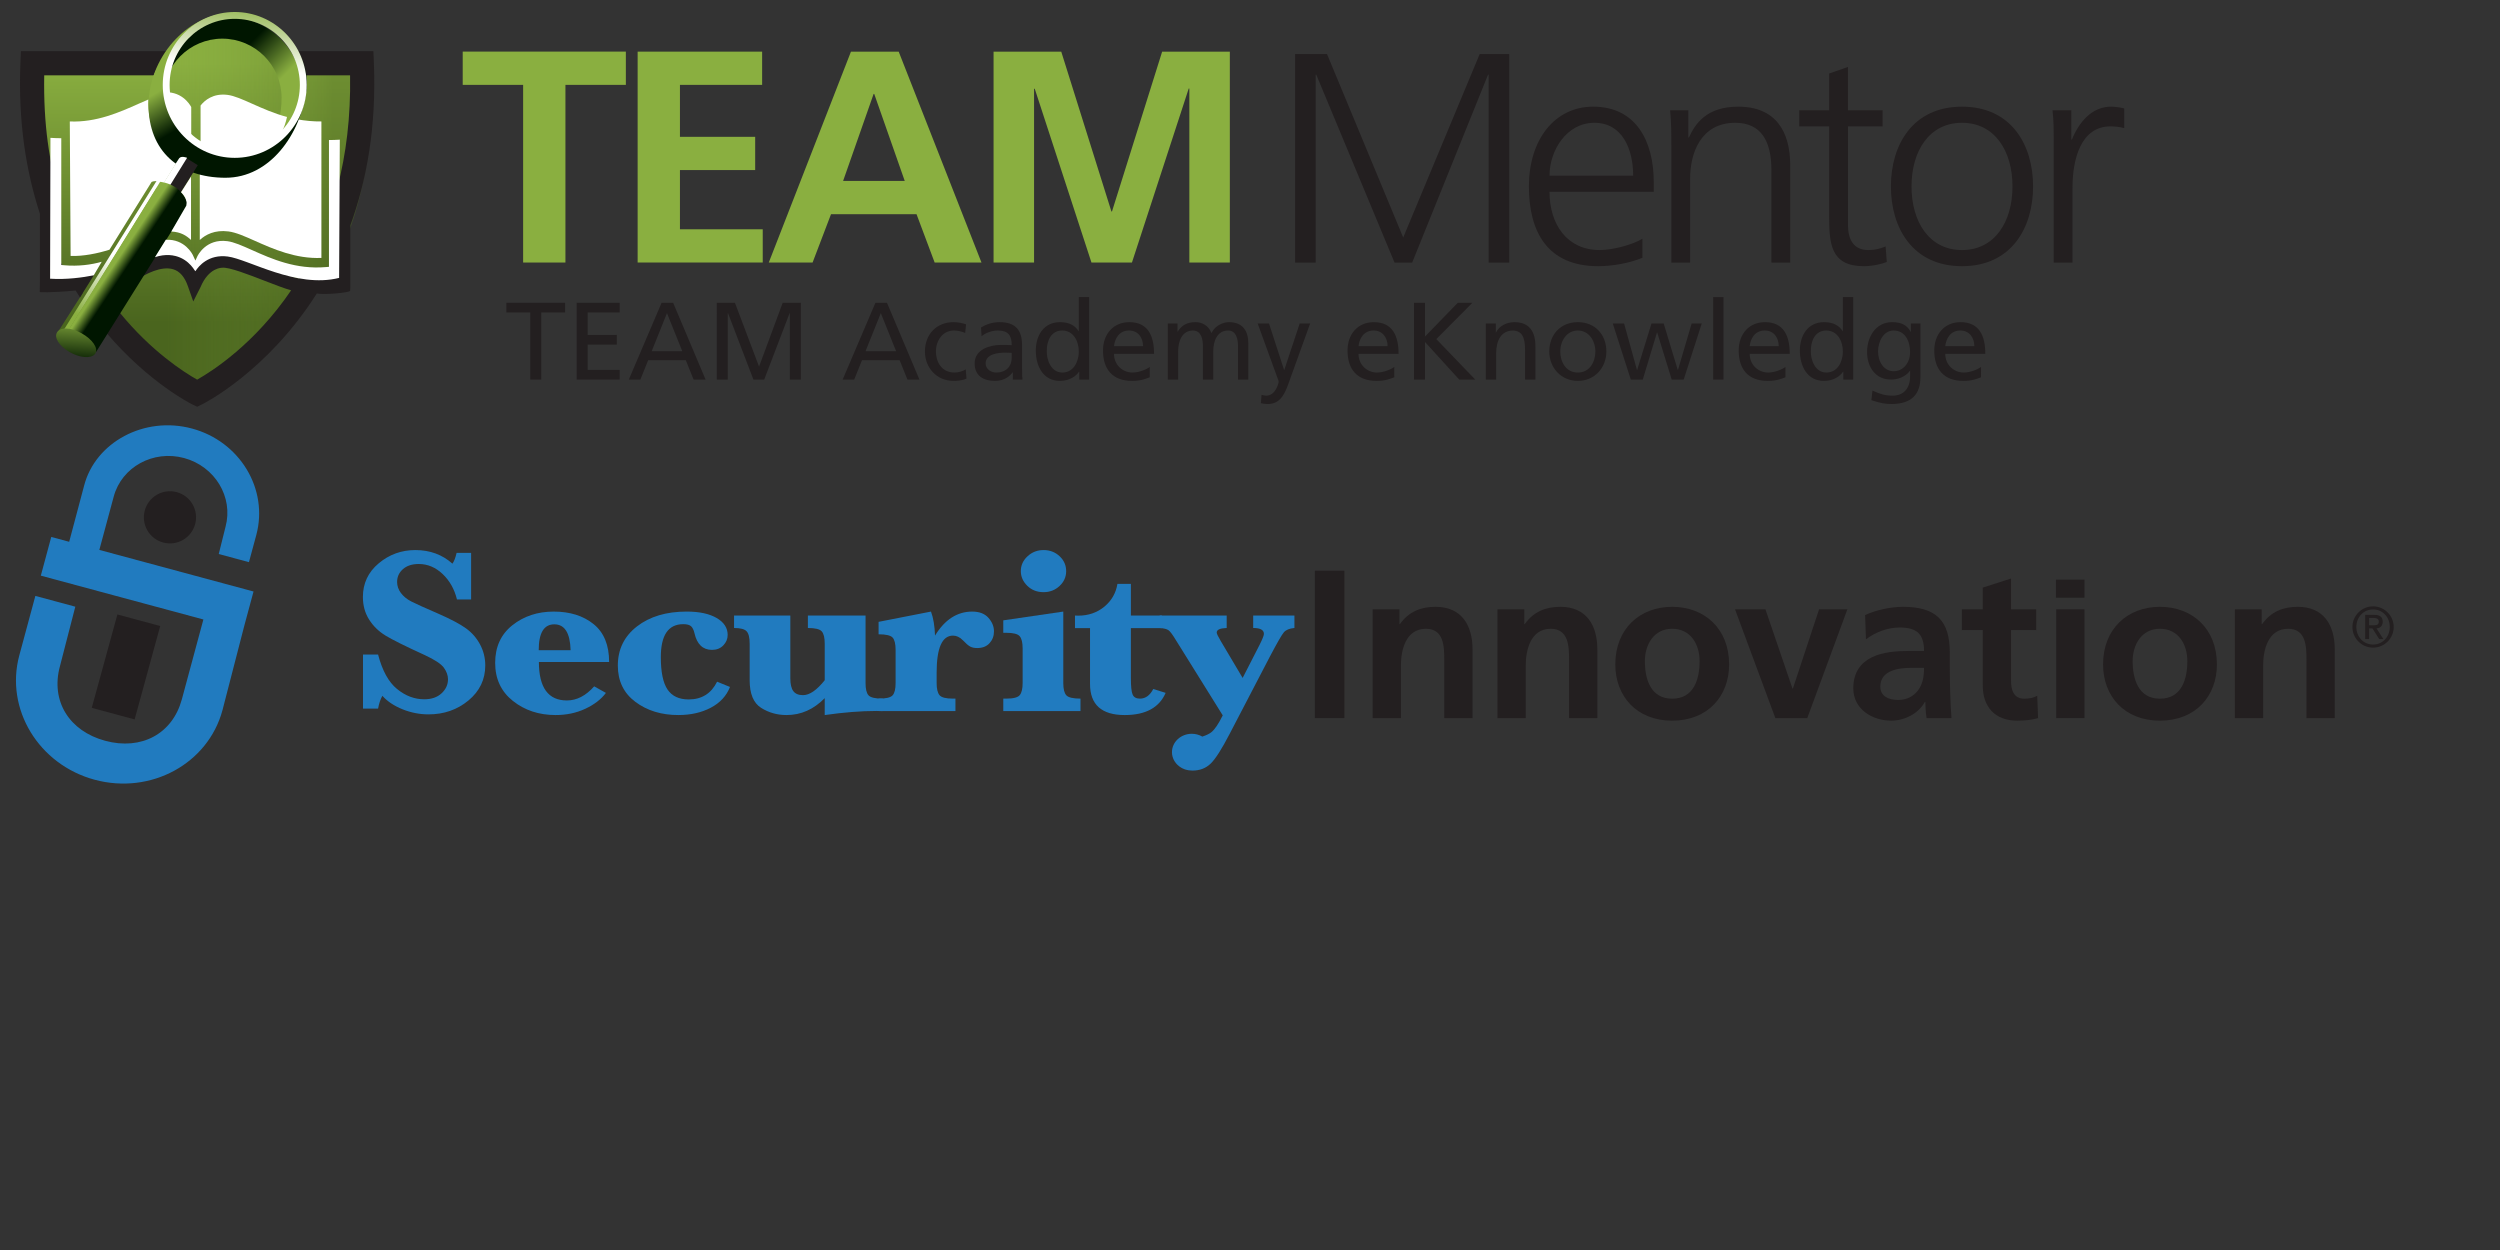 <?xml version="1.0" encoding="utf-8"?>
<!-- Generator: Adobe Illustrator 16.0.0, SVG Export Plug-In . SVG Version: 6.00 Build 0)  -->
<!DOCTYPE svg PUBLIC "-//W3C//DTD SVG 1.1//EN" "http://www.w3.org/Graphics/SVG/1.1/DTD/svg11.dtd">
<svg version="1.1" xmlns="http://www.w3.org/2000/svg" xmlns:xlink="http://www.w3.org/1999/xlink" x="0px" y="0px" width="500px"
	 height="250px" viewBox="0 0 500 250" enable-background="new 0 0 500 250" xml:space="preserve">
<rect x="0" y="0" width="500" height="250" fill="#333333" stroke="none"/>
<g id="Security_Innovation_Logo">
	<g>
		<path fill="#231F20" d="M262.969,114.139h5.914v29.485h-5.914V114.139z"/>
		<path fill="#231F20" d="M274.529,121.869h5.365v2.958h0.084c1.775-2.494,4.184-3.464,7.139-3.464c5.152,0,7.393,3.632,7.393,8.533
			v13.729h-5.66v-11.617c0-2.662-0.043-6.252-3.676-6.252c-4.096,0-4.984,4.438-4.984,7.225v10.645h-5.66V121.869z"/>
		<path fill="#231F20" d="M299.494,121.869h5.365v2.958h0.082c1.775-2.494,4.182-3.464,7.139-3.464c5.154,0,7.393,3.632,7.393,8.533
			v13.729h-5.66v-11.617c0-2.662-0.045-6.252-3.674-6.252c-4.098,0-4.984,4.438-4.984,7.225v10.645h-5.66V121.869z"/>
		<path fill="#231F20" d="M334.424,121.363c6.461,0,11.4,4.349,11.4,11.531c0,6.252-4.18,11.238-11.4,11.238
			c-7.182,0-11.363-4.986-11.363-11.238C323.061,125.712,328.004,121.363,334.424,121.363z M334.424,139.737
			c4.35,0,5.494-3.887,5.494-7.518c0-3.34-1.779-6.465-5.494-6.465c-3.676,0-5.449,3.211-5.449,6.465
			C328.975,135.808,330.115,139.737,334.424,139.737z"/>
		<path fill="#231F20" d="M347.006,121.869h6.082l5.406,15.839h0.084l5.234-15.839h5.662l-8.023,21.755h-6.381L347.006,121.869z"/>
		<path fill="#231F20" d="M373.021,123.009c2.197-1.012,5.152-1.646,7.562-1.646c6.631,0,9.375,2.746,9.375,9.166v2.791
			c0,2.193,0.043,3.84,0.086,5.447c0.045,1.646,0.127,3.168,0.256,4.857h-4.986c-0.211-1.141-0.211-2.578-0.25-3.252h-0.086
			c-1.312,2.406-4.141,3.76-6.717,3.76c-3.846,0-7.604-2.322-7.604-6.465c0-3.254,1.562-5.154,3.719-6.211
			c2.15-1.055,4.941-1.264,7.305-1.264h3.127c0-3.508-1.564-4.689-4.9-4.689c-2.406,0-4.814,0.93-6.717,2.365L373.021,123.009z
			 M379.654,139.991c1.732,0,3.086-0.762,3.973-1.947c0.926-1.223,1.182-2.783,1.182-4.475h-2.449c-2.537,0-6.295,0.424-6.295,3.76
			C376.064,139.188,377.629,139.991,379.654,139.991z"/>
		<path fill="#231F20" d="M396.551,126.011h-4.182v-4.142h4.182v-4.35l5.658-1.816v6.166h5.029v4.142h-5.029v10.137
			c0,1.859,0.51,3.59,2.664,3.59c1.01,0,1.984-0.213,2.574-0.592l0.17,4.479c-1.182,0.336-2.492,0.508-4.182,0.508
			c-4.436,0-6.885-2.748-6.885-7.055V126.011z"/>
		<path fill="#231F20" d="M411.24,121.869h5.658v21.755h-5.658V121.869z"/>
		<path fill="#231F20" d="M431.979,121.363c6.463,0,11.404,4.349,11.404,11.531c0,6.252-4.182,11.238-11.404,11.238
			c-7.182,0-11.365-4.986-11.365-11.238C420.613,125.712,425.559,121.363,431.979,121.363z M431.979,139.737
			c4.35,0,5.488-3.887,5.488-7.518c0-3.34-1.773-6.465-5.488-6.465c-3.674,0-5.449,3.211-5.449,6.465
			C426.529,135.808,427.672,139.737,431.979,139.737z"/>
		<path fill="#231F20" d="M446.973,121.869h5.363v2.958h0.088c1.773-2.494,4.18-3.464,7.139-3.464c5.152,0,7.391,3.632,7.391,8.533
			v13.729h-5.66v-11.617c0-2.662-0.043-6.252-3.676-6.252c-4.096,0-4.982,4.438-4.982,7.225v10.645h-5.662V121.869z"/>
		<g>
			<path fill="#217BBF" d="M72.602,141.716v-10.814h3.012c0.839,3.219,2.102,5.514,3.785,6.891c1.683,1.379,3.501,2.064,5.453,2.064
				c1.448,0,2.6-0.396,3.459-1.191c0.857-0.795,1.288-1.732,1.288-2.807c0-0.764-0.27-1.527-0.807-2.291
				c-0.54-0.766-1.819-1.613-3.839-2.551c-3.881-1.771-6.505-3.078-7.863-3.91c-1.362-0.832-2.453-1.902-3.279-3.209
				c-0.822-1.307-1.233-2.808-1.233-4.506c0-2.72,1.054-4.965,3.166-6.73c2.11-1.766,4.553-2.649,7.326-2.649
				c2.91,0,5.384,0.906,7.417,2.719c0.336-0.469,0.614-1.187,0.831-2.155h2.903v9.317h-2.829c-0.505-2.062-1.462-3.761-2.874-5.096
				c-1.411-1.333-2.998-1.999-4.763-1.999c-1.326,0-2.381,0.34-3.162,1.024c-0.78,0.685-1.173,1.539-1.173,2.567
				c0,0.79,0.252,1.525,0.755,2.202c0.503,0.676,1.18,1.234,2.034,1.679c0.855,0.441,2.668,1.263,5.44,2.461
				c2.487,1.09,4.328,2.062,5.521,2.92c1.193,0.854,2.137,1.93,2.836,3.23c0.697,1.301,1.046,2.705,1.046,4.213
				c0,2.801-1.118,5.133-3.354,6.992c-2.237,1.857-4.902,2.787-7.997,2.787c-1.766,0-3.494-0.336-5.183-1.012
				c-1.689-0.68-3.042-1.578-4.048-2.701c-0.389,0.695-0.674,1.549-0.857,2.555H72.602z"/>
			<path fill="#217BBF" d="M107.778,132.394c0,2.559,0.466,4.479,1.398,5.768c0.931,1.283,2.329,1.93,4.193,1.93
				c1.984,0,3.804-0.941,5.467-2.822l2.346,1.312c-0.958,1.279-2.332,2.338-4.122,3.174c-1.788,0.834-3.766,1.254-5.932,1.254
				c-3.326,0-6.173-0.938-8.542-2.818c-2.367-1.877-3.552-4.418-3.552-7.611c0-3.195,1.146-5.707,3.437-7.529
				c2.293-1.822,5.05-2.734,8.274-2.734c3.239,0,5.896,0.832,7.969,2.5c2.075,1.67,3.111,4.197,3.111,7.578H107.778z
				 M107.743,130.04h6.379c-0.102-3.447-1.185-5.174-3.252-5.174c-1.042,0-1.826,0.43-2.345,1.289
				C108.004,127.013,107.743,128.308,107.743,130.04z"/>
			<path fill="#217BBF" d="M143.419,136.341l2.579,1.051c-0.703,1.793-1.987,3.18-3.844,4.154c-1.856,0.977-4.021,1.463-6.489,1.463
				c-3.379,0-6.238-0.879-8.584-2.631c-2.343-1.754-3.515-4.174-3.515-7.264c0-3.24,1.278-5.852,3.833-7.834
				c2.556-1.975,5.867-2.965,9.938-2.965c2.521,0,4.519,0.428,5.988,1.281c1.472,0.857,2.208,1.986,2.208,3.389
				c0,0.795-0.29,1.488-0.871,2.09c-0.579,0.6-1.332,0.9-2.256,0.9c-1.832,0-3.003-1.109-3.506-3.318
				c-0.15-0.654-0.379-1.121-0.682-1.402c-0.302-0.279-0.824-0.422-1.563-0.422c-1.496,0-2.619,0.551-3.367,1.648
				c-0.747,1.1-1.122,2.748-1.122,4.945c0,3.006,0.449,5.17,1.348,6.488c0.897,1.318,2.303,1.975,4.217,1.975
				C140.349,139.89,142.243,138.708,143.419,136.341z"/>
			<path fill="#217BBF" d="M164.943,139.626c-1.096,1.119-2.275,1.963-3.545,2.531c-1.27,0.566-2.637,0.852-4.1,0.852
				c-1.866,0-3.563-0.482-5.085-1.447s-2.281-2.809-2.281-5.531v-7.33c0-1.197-0.206-2.014-0.616-2.449
				c-0.41-0.438-1.246-0.654-2.504-0.654v-2.486h11.252v12.504c0,1.217,0.203,2.09,0.609,2.619c0.4,0.529,1.043,0.795,1.92,0.795
				c0.656,0,1.349-0.248,2.072-0.744c0.726-0.504,1.484-1.246,2.277-2.24v-7.34c0-1.168-0.195-1.979-0.592-2.43
				c-0.395-0.453-1.318-0.678-2.774-0.678v-2.486h11.534v13.514c0,1.182,0.197,1.996,0.592,2.436
				c0.396,0.441,1.344,0.666,2.846,0.666v2.486c-0.455-0.016-0.866-0.023-1.235-0.023c-3.096,0-6.551,0.273-10.37,0.82V139.626z"/>
			<path fill="#217BBF" d="M187.005,127.122c0.975-1.602,2.081-2.805,3.326-3.605c1.243-0.801,2.61-1.201,4.106-1.201
				c1.428,0,2.508,0.414,3.248,1.246s1.11,1.734,1.11,2.715c0,0.918-0.294,1.703-0.883,2.354c-0.59,0.652-1.411,0.979-2.471,0.979
				c-0.57,0-1.041-0.1-1.412-0.303c-0.369-0.199-0.856-0.617-1.46-1.256c-0.606-0.617-1.262-0.928-1.967-0.928
				c-1.092,0-1.912,0.619-2.456,1.854c-0.548,1.238-0.818,3.094-0.818,5.568v2.076c0,1.15,0.192,1.957,0.578,2.416
				c0.389,0.461,1.279,0.689,2.678,0.689h0.505v2.486h-15.335v-2.486c1.467,0,2.396-0.225,2.784-0.68
				c0.389-0.447,0.582-1.258,0.582-2.422v-6.666c0-1.182-0.198-1.994-0.592-2.438c-0.396-0.439-1.332-0.662-2.812-0.662v-2.488
				l10.481-2.055C186.668,123.575,186.938,125.179,187.005,127.122z"/>
			<path fill="#217BBF" d="M212.658,122.315v14.305c0,1.182,0.203,1.996,0.608,2.439c0.402,0.441,1.349,0.666,2.831,0.666v2.486
				h-15.441v-2.486h0.577c1.437,0,2.341-0.234,2.72-0.701c0.381-0.467,0.573-1.27,0.573-2.406v-6.953
				c0-1.152-0.196-1.957-0.584-2.418c-0.387-0.461-1.29-0.689-2.709-0.689h-0.577v-2.488L212.658,122.315z M204.165,114.22
				c0-1.146,0.446-2.136,1.34-2.962c0.894-0.832,1.962-1.247,3.207-1.247c1.262,0,2.329,0.411,3.207,1.232
				c0.876,0.822,1.314,1.816,1.314,2.977c0,1.165-0.443,2.159-1.328,2.981c-0.883,0.823-1.949,1.231-3.193,1.231
				c-1.296,0-2.38-0.421-3.245-1.268C204.601,116.321,204.165,115.338,204.165,114.22z"/>
			<path fill="#217BBF" d="M226.176,125.63v9.98c0,1.666,0.115,2.771,0.352,3.309c0.234,0.537,0.722,0.807,1.459,0.807
				c1.107,0,1.997-0.641,2.665-1.924l2.475,0.77c-1.278,2.959-4.007,4.438-8.189,4.438c-2.304,0-4.034-0.52-5.193-1.553
				c-1.158-1.035-1.739-2.592-1.739-4.66V125.63h-3.01v-2.52l0.633,0.021c2.038,0,3.782-0.598,5.232-1.791
				c1.449-1.197,2.324-2.718,2.628-4.566h2.688v6.335h6.198v2.52H226.176z"/>
			<path fill="#217BBF" d="M250.639,123.11v2.486c1.428,0,2.143,0.398,2.143,1.189c0,0.311-0.299,1.055-0.891,2.234l-3.363,6.568
				l-4.376-7.379c-0.541-0.904-0.809-1.467-0.809-1.705c0-0.559,0.662-0.861,1.992-0.908v-2.486h-13.401v2.486
				c0.834,0.059,1.424,0.213,1.764,0.447c0.342,0.238,0.853,0.928,1.535,2.072l0.42,0.672l8.894,14.287
				c-0.824,1.67-1.572,2.789-2.251,3.35c-0.379,0.316-0.998,0.615-1.83,0.896c-0.61-0.352-1.331-0.564-2.105-0.564
				c-2.194,0-3.971,1.646-3.971,3.676c0,1.328,0.764,2.486,1.905,3.133c0.041,0.025,0.084,0.049,0.127,0.072
				c0.144,0.074,0.289,0.139,0.443,0.197c0.084,0.031,0.17,0.061,0.259,0.088c0.158,0.045,0.316,0.086,0.483,0.113
				c0.072,0.018,0.15,0.025,0.228,0.035c0.145,0.018,0.288,0.027,0.436,0.031c0.071,0.002,0.137,0.016,0.213,0.016
				c1.459,0,2.669-0.459,3.626-1.375c0.959-0.918,2.225-2.898,3.804-5.943l8.074-15.506c1.447-2.75,2.375-4.359,2.789-4.84
				c0.412-0.479,1.113-0.764,2.105-0.857v-2.486H250.639z"/>
		</g>
		<path fill="#217BBF" d="M22.743,99.321c1.598-5.925,7.9-9.38,14.075-7.715c6.177,1.668,9.889,7.82,8.29,13.746l-1.359,5.452
			l6.04,1.627l1.468-5.422c2.476-9.182-3.277-18.719-12.846-21.299c-9.572-2.581-19.339,2.771-21.581,11.395l-2.993,11.253
			l-3.585-0.968l-2.087,7.74l32.513,8.765l-4.303,15.953c-1.863,6.912-8.086,10.262-15.326,8.311
			c-7.242-1.951-10.933-7.98-9.068-14.891l3.081-11.931l-7.991-2.158L3.86,131.081c-2.887,10.709,3.867,21.848,15.088,24.871
			c11.221,3.023,22.659-3.203,25.547-13.914l4.37-16.916l0,0l1.841-6.822l-30.839-8.317L22.743,99.321z"/>
		<path fill="#231F20" d="M39.032,104.824c-0.75,2.782-3.615,4.432-6.395,3.68c-2.787-0.747-4.435-3.614-3.684-6.397
			c0.75-2.784,3.617-4.432,6.399-3.68C38.134,99.173,39.782,102.042,39.032,104.824z"/>
		<polygon fill="#231F20" points="26.921,143.884 18.355,141.573 23.482,122.894 32.048,125.204 		"/>
		<rect x="411.184" y="115.93" fill="#231F20" width="5.713" height="3.609"/>
		<g>
			<path fill="#231F20" d="M474.611,121.27c2.277,0,4.129,1.854,4.129,4.129c0,2.277-1.852,4.129-4.129,4.129
				c-2.273,0-4.127-1.852-4.127-4.129C470.484,123.124,472.338,121.27,474.611,121.27z M474.621,128.911
				c1.9,0,3.332-1.533,3.332-3.512s-1.432-3.512-3.332-3.512c-1.92,0-3.35,1.533-3.35,3.512S472.701,128.911,474.621,128.911z
				 M473.035,122.976h1.854c1.109,0,1.656,0.445,1.656,1.361c0,0.777-0.494,1.34-1.244,1.34l1.369,2.137h-0.832l-1.354-2.137h-0.66
				v2.137h-0.789V122.976z M473.824,125.056h0.938c0.607,0,0.996-0.125,0.996-0.754c0-0.549-0.494-0.709-0.996-0.709h-0.938V125.056
				z"/>
		</g>
	</g>
</g>
<g id="Team_Mentor_Logo">
	<linearGradient id="SVGID_1_" gradientUnits="userSpaceOnUse" x1="39.224" y1="64.516" x2="39.224" y2="11.5">
		<stop  offset="0" style="stop-color:#4A651E"/>
		<stop  offset="0.979" style="stop-color:#8AAF40"/>
	</linearGradient>
	<path fill="url(#SVGID_1_)" d="M73.77,11.016H58.302c-1.183-1.979-2.826-3.663-4.839-4.915c-2.334-1.453-4.003-2.269-6.739-2.269
		c-5.118,0-10.903,2.639-13.604,6.979c-0.043,0.069-0.139,0.136-0.18,0.204H4.651c-0.639,15.61,2.278,28.12,6.659,37.976
		c0.246,0.554,0.073,1.743,0.327,2.278c0.503,1.061,0.455,1.453,1.474,2.494c1.432,1.463,2.273,3.33,3.424,4.869l-4.751,7.442
		c0,0-0.39,0.909-0.42,0.959c-0.298,0.479,0.291,0.31,0.838,1.058c0.481,0.656,1.241,1.326,2.139,1.885
		c1.152,0.717,1.935,0.621,2.824,0.621c0.753,0,1.751-0.143,1.773-0.203l0.016,0.01l3.122-5.019
		c9.089,10.138,17.131,14.91,17.131,14.91s14.643-7.087,24.891-25.302c0.38-0.678,1.645-1.395,2.013-2.104
		c0.787-1.512,0.776-1.441,1.297-2.546C72.154,40.276,74.441,27.401,73.77,11.016z"/>
	<linearGradient id="SVGID_2_" gradientUnits="userSpaceOnUse" x1="66.607" y1="42.595" x2="20.351" y2="42.595">
		<stop  offset="0" style="stop-color:#4A651E"/>
		<stop  offset="0.719" style="stop-color:#8AAF40;stop-opacity:0"/>
	</linearGradient>
	<path opacity="0.42" fill="url(#SVGID_2_)" d="M74.279,11.545H58.811c-1.183-1.979-2.826-3.662-4.839-4.914
		c-2.334-1.453-4.003-2.269-6.739-2.269c-5.118,0-10.903,2.638-13.604,6.979c-0.043,0.068-0.139,0.135-0.18,0.203H5.161
		C4.522,27.157,7.439,39.667,11.82,49.522c0.246,0.553,0.073,1.742,0.327,2.278c0.503,1.06,0.455,1.452,1.474,2.493
		c1.432,1.463,2.273,3.331,3.424,4.869l-4.606,7.4l0.005,0.004c-0.048,0.05-0.062,0.096-0.093,0.145
		c-0.298,0.479-0.187,1.162,0.361,1.91c0.481,0.657,1.241,1.327,2.139,1.885c1.152,0.717,2.37,1.145,3.259,1.145
		c0.753,0,1.098-0.3,1.255-0.553c0.035-0.055,0.061-0.113,0.083-0.174l0.016,0.01l3.122-5.018
		c9.089,10.137,17.131,14.91,17.131,14.91s14.643-7.088,24.891-25.303c0.38-0.677,1.645-1.395,2.013-2.104
		c0.787-1.511,0.776-1.441,1.297-2.545C72.663,40.805,74.951,27.93,74.279,11.545z"/>
	<path fill="#231F20" d="M4.18,10.232l-0.096,2.317c-0.482,11.77,1.134,21.766,3.895,30.176V56.45H7.979l-0.031,1.969
		c0,0,1.856,0.186,7.182-0.312c0.289,0.467,0.578,0.936,0.872,1.387l2.73-4.388c-0.234-0.392-0.469-0.789-0.7-1.192
		c-0.476-0.834-4.886-0.732-6.08-0.658c-1.128-1.773,0.146-13.284,0.087-13.476c-2.203-7.141-3.366-14.906-3.193-24.714h21.892
		c0.303-0.732,0.667-1.45,1.099-2.145c0.201-0.322,0.427-0.647,0.706-1.017c0.168-0.329,0.371-0.709,0.608-1.092
		c0.124-0.198,0.255-0.39,0.387-0.58H4.18z"/>
	<path fill="#231F20" d="M74.776,12.549l-0.096-2.317H57.722c0.997,1.448,1.732,3.077,2.163,4.833h10.13
		c0.149,8.439-0.822,15.852-2.507,22.327c-0.492,1.89-0.182,13.617-1.396,16.063c-0.739,0.7-4.683,1.021-5.271,0.434
		c-0.355,0.623-0.722,1.215-1.087,1.809c-1.174-0.23-3.634-1.271-5.818-2.119c-4.597-1.785-7.796-2.952-9.714-2.792
		c-2.163-0.191-4.01,1.585-5.189,3.156c-0.911-1.36-2.096-2.274-3.542-2.726c-4.272-1.338-9.097,2.111-9.301,2.258l1.623,2.243
		c1.079-0.776,4.415-2.627,6.858-1.856c1.303,0.41,2.254,1.513,2.907,3.372l1.076,3.06l1.466-2.895
		c1.64-3.934,4.294-3.848,4.294-3.848c1.326-0.198,5.482,1.43,8.52,2.608c2.27,0.882,3.989,1.537,5.292,1.904
		C50.93,68.809,42.41,74.251,39.427,75.93c-2.548-1.436-9.125-5.602-15.532-13.468l-2.579,4.146
		c8.462,9.931,16.883,14.146,17.058,14.231l1.053,0.51l1.052-0.51c0.215-0.104,12.969-6.497,22.88-22.138
		c1.6,0.299,6.612-0.176,6.669-0.547c0.019-0.12,0.025-0.316,0.026-0.529l0.01-0.001v-12.56
		C73.314,36.185,75.303,25.43,74.776,12.549z"/>
	<path fill="#FFFFFF" d="M59.366,23.848c-0.332,0.855-0.744,1.688-1.24,2.484c-0.193,0.311-0.413,0.627-0.703,1.014
		c-0.223,0.436-0.412,0.777-0.609,1.096c-2.701,4.34-7.37,6.93-12.487,6.93c-1.492,0-2.962-0.244-4.372-0.69v13.313
		c1.15-1.055,2.986-2.061,5.73-1.709c1.519,0.194,3.276,0.979,5.309,1.888c3.608,1.613,8.167,3.63,13.287,3.409V24.289
		C62.747,24.311,61.004,24.157,59.366,23.848z"/>
	<g>
		<path fill="#FFFFFF" d="M38.247,29.378v-7.967c-0.327-0.617-2.052-3.41-5.929-2.911c-0.104,0.014-0.214,0.037-0.323,0.058
			C32.134,22.841,34.352,26.933,38.247,29.378z"/>
		<path fill="#FFFFFF" d="M21.897,49.939l8.42-13.546l0.151-0.062c0.119-0.048,0.878-0.317,2.335,0.224l2.617-4.205
			c-3.941-3.01-5.986-7.729-5.742-12.454c-0.629,0.261-1.295,0.56-1.997,0.872c-3.711,1.658-8.396,3.752-13.722,3.521l0.162,26.9
			C16.669,51.271,19.479,50.705,21.897,49.939z"/>
	</g>
	<path fill="#FFFFFF" d="M53.174,6.566c-2.232-1.39-4.792-2.124-7.4-2.124c-4.807,0-9.177,2.414-11.69,6.457
		c-0.427,0.684-0.784,1.396-1.079,2.129c-0.002,0.002-0.004,0.006-0.006,0.008l0.002,0.002c-1.05,2.607-1.271,5.475-0.601,8.281
		c0.858,3.597,3.07,6.658,6.226,8.623c2.233,1.389,4.792,2.123,7.401,2.123c4.806,0,9.176-2.413,11.692-6.454
		C61.731,19.167,59.692,10.624,53.174,6.566z M46.027,31.417c-2.487,0-4.928-0.701-7.058-2.025
		c-3.011-1.875-5.119-4.795-5.938-8.223c-0.636-2.662-0.431-5.383,0.558-7.857c3.888-5.635,11.573-7.486,17.487-3.808
		c5.954,3.704,7.873,11.69,4.432,17.781l0.073,0.041C53.138,29.92,49.719,31.417,46.027,31.417z M57.168,25.267
		c-0.039,0.062-0.081,0.12-0.12,0.181c2.124-5.953-0.118-12.715-5.681-16.174c-5.348-3.329-12.04-2.585-16.402,1.471
		c2.436-3.549,6.43-5.652,10.809-5.652c2.487,0,4.927,0.701,7.057,2.025C59.045,10.986,60.991,19.127,57.168,25.267z"/>
	<path fill="#FFFFFF" d="M33.885,36.94l-0.662-0.283l3.426-5.395l0.078-0.042c0.036-0.02,0.869-0.455,2.007,0.249
		c0.372,0.232,0.638,0.5,0.825,0.754c0.37,0.5-0.186,0.658-0.221,0.58c-0.118-0.262-0.378-0.564-0.873-0.875
		c-0.63-0.389-1.19-0.314-1.35-0.142L33.885,36.94z"/>
	<linearGradient id="SVGID_3_" gradientUnits="userSpaceOnUse" x1="24.926" y1="52.738" x2="12.759" y2="70.905">
		<stop  offset="0" style="stop-color:#FFFFFF"/>
		<stop  offset="0.627" style="stop-color:#8AAF40"/>
	</linearGradient>
	<path fill="url(#SVGID_3_)" d="M36.829,40.417c-0.271-0.619-0.84-1.374-2.006-2.103c-2.469-1.533-2.688-3.299-2.812-3.287
		l-1.125,1.85L12.638,66.169c0,0,0.172-0.046,0.404-0.072v0.006c0.78-0.066,1.968,0.341,3.103,1.048
		c1.146,0.713,2.058,1.638,2.325,2.357l0.278-0.475c-0.406-0.748-1.277-1.59-2.364-2.267c-0.845-0.525-1.725-0.886-2.478-1.038
		C14.341,65.13,31.312,37.62,31.312,37.62c0.378,0.044,1.387,0.264,3.112,1.336c1.577,0.982,1.983,1.866,2.009,2.354
		C36.434,41.309,36.992,40.79,36.829,40.417z"/>
	<linearGradient id="SVGID_4_" gradientUnits="userSpaceOnUse" x1="42.36" y1="16.289" x2="49.15" y2="23.078">
		<stop  offset="0" style="stop-color:#001600"/>
		<stop  offset="0.979" style="stop-color:#8AAF40"/>
	</linearGradient>
	<path fill="url(#SVGID_4_)" d="M44.597,35.424c-8.497,0-13.736-7.453-13.736-15.949c0-8.498,5.922-16.13,14.419-16.13
		s15.29,6.728,15.29,15.224C60.571,27.067,53.094,35.424,44.597,35.424z M44.464,7.733c-6.534,0-11.85,5.316-11.85,11.851
		s7.576,11.792,14.11,11.792c6.535,0,9.591-5.258,9.591-11.792S50.998,7.733,44.464,7.733z"/>
	<linearGradient id="SVGID_5_" gradientUnits="userSpaceOnUse" x1="45.774" y1="19.799" x2="41.383" y2="12.373">
		<stop  offset="0" style="stop-color:#001600"/>
		<stop  offset="0.979" style="stop-color:#8AAF40"/>
	</linearGradient>
	<path fill="url(#SVGID_5_)" d="M45.104,35.549c-9.256,0-15.399-5.323-15.399-14.592c0-9.036,7.377-18.191,16.692-18.334
		c8.862-0.137,15.88,7.875,14.896,15.355C60.121,26.879,54.005,35.549,45.104,35.549z M47.053,3.477
		c-6.826,0-13.649,6.059-13.649,13.059c0,6.93,5.515,14.934,12.271,14.502c9.252-0.591,14.831-7.389,14.831-14.371
		C60.505,9.667,53.88,3.477,47.053,3.477z"/>
	<linearGradient id="SVGID_6_" gradientUnits="userSpaceOnUse" x1="47.294" y1="13.463" x2="49.419" y2="-8.037">
		<stop  offset="0" style="stop-color:#FFFFFF"/>
		<stop  offset="0.627" style="stop-color:#8AAF40"/>
	</linearGradient>
	<path fill="url(#SVGID_6_)" d="M46.945,31.57c-7.937,0-14.395-6.544-14.395-14.587c0-8.043,6.458-14.586,14.395-14.586
		c7.938,0,14.396,6.543,14.396,14.586C61.341,25.026,54.883,31.57,46.945,31.57z M46.945,3.767c-7.182,0-13.024,5.929-13.024,13.216
		c0,7.288,5.843,13.217,13.024,13.217c7.182,0,13.025-5.929,13.025-13.217C59.971,9.695,54.127,3.767,46.945,3.767z"/>
	
		<line fill="none" stroke="#231F20" stroke-width="2.769" stroke-miterlimit="10" x1="33.889" y1="39.516" x2="38.382" y2="32.306"/>
	<path fill="#FFFFFF" d="M32.915,38.827l-1.247-0.529c0,0,3.924-6.363,4.172-6.655c0.467-0.552,1.576-0.083,1.576-0.083
		L32.915,38.827z"/>
	<linearGradient id="SVGID_7_" gradientUnits="userSpaceOnUse" x1="25.604" y1="53.17" x2="23.55" y2="51.8">
		<stop  offset="0" style="stop-color:#001600"/>
		<stop  offset="0.979" style="stop-color:#8AAF40"/>
	</linearGradient>
	<path fill="url(#SVGID_7_)" d="M19.225,70.379l-6.096-3.485L32.02,36.366c0,0,1.673,0.105,3.275,1.227
		c1.602,1.121,2.377,3.281,2.377,3.281L19.225,70.379z"/>
	
		<linearGradient id="SVGID_8_" gradientUnits="userSpaceOnUse" x1="4.089" y1="72.638" x2="3.636" y2="62.813" gradientTransform="matrix(0.993 0.115 -0.115 0.993 19.214 0.229)">
		<stop  offset="0" style="stop-color:#001600"/>
		<stop  offset="0.979" style="stop-color:#8AAF40"/>
	</linearGradient>
	<path fill="url(#SVGID_8_)" d="M16.696,71.385c-0.836-0.097-1.789-0.425-2.68-0.923c-2.142-1.193-3.262-2.912-2.606-3.998
		c0.359-0.594,1.152-0.854,2.231-0.729c0.836,0.097,1.789,0.424,2.681,0.922c2.142,1.197,3.398,2.969,2.741,4.054
		C18.702,71.305,17.774,71.509,16.696,71.385z"/>
	<g>
		<path fill="#231F20" d="M106.049,62.495h-4.774v-1.937h11.75v1.937h-4.774v13.422h-2.201V62.495z"/>
		<path fill="#231F20" d="M115.333,60.558h8.603v1.937h-6.403v4.488h5.831v1.937h-5.831v5.061h6.403v1.937h-8.603V60.558z"/>
		<path fill="#231F20" d="M132.317,60.558h2.311l6.491,15.358h-2.398l-1.562-3.873h-7.525l-1.562,3.873h-2.31L132.317,60.558z
			 M133.396,62.626l-3.058,7.613h6.117L133.396,62.626z"/>
		<path fill="#231F20" d="M143.361,60.558h3.63l4.819,12.763l4.73-12.763h3.63v15.358h-2.2v-13.29h-0.044l-5.083,13.29h-2.157
			l-5.083-13.29h-0.044v13.29h-2.2V60.558z"/>
		<path fill="#231F20" d="M175.085,60.558h2.311l6.491,15.358h-2.398l-1.562-3.873h-7.525l-1.562,3.873h-2.31L175.085,60.558z
			 M176.163,62.626l-3.058,7.613h6.117L176.163,62.626z"/>
		<path fill="#231F20" d="M193.037,66.587c-0.792-0.33-1.584-0.484-2.244-0.484c-2.311,0-3.608,2.068-3.608,4.202
			c0,2.003,1.078,4.203,3.74,4.203c0.704,0,1.584-0.221,2.223-0.639l0.154,1.849c-0.858,0.396-1.848,0.462-2.596,0.462
			c-3.389,0-5.721-2.662-5.721-5.875c0-3.41,2.289-5.875,5.721-5.875c0.836,0,1.914,0.199,2.508,0.441L193.037,66.587z"/>
		<path fill="#231F20" d="M196.204,65.487c1.034-0.615,2.266-1.057,3.696-1.057c3.212,0,4.511,1.585,4.511,4.644v4.643
			c0,1.276,0.044,1.87,0.088,2.2h-1.936v-1.452h-0.044c-0.484,0.683-1.584,1.716-3.476,1.716c-2.42,0-4.115-1.056-4.115-3.498
			c0-2.816,3.081-3.697,5.215-3.697c0.814,0,1.386,0,2.2,0.045c0-1.937-0.704-2.927-2.772-2.927c-1.166,0-2.42,0.44-3.256,1.144
			L196.204,65.487z M202.343,70.57c-0.44,0-0.88-0.044-1.32-0.044c-1.122,0-3.895,0.176-3.895,2.156c0,1.188,1.144,1.826,2.09,1.826
			c2.046,0,3.125-1.276,3.125-2.948V70.57z"/>
		<path fill="#231F20" d="M215.851,74.333h-0.044c-0.55,0.836-1.826,1.848-3.828,1.848c-3.389,0-4.819-3.014-4.819-6.072
			c0-3.015,1.584-5.678,4.841-5.678c1.958,0,3.081,0.771,3.718,1.805h0.044v-6.82h2.068v16.502h-1.98V74.333z M212.462,74.508
			c2.333,0,3.3-2.311,3.3-4.181c0-2.091-1.078-4.225-3.322-4.225s-3.125,2.112-3.081,4.159
			C209.316,72.022,210.24,74.508,212.462,74.508z"/>
		<path fill="#231F20" d="M229.952,75.455c-0.791,0.286-1.693,0.726-3.542,0.726c-3.982,0-5.809-2.42-5.809-6.072
			c0-3.322,2.091-5.678,5.259-5.678c3.74,0,4.951,2.729,4.951,6.338h-8.01c0,2.223,1.738,3.74,3.697,3.74
			c1.363,0,2.947-0.704,3.453-1.122V75.455z M228.61,69.227c0-1.716-1.012-3.124-2.794-3.124c-2.024,0-2.86,1.673-3.015,3.124
			H228.61z"/>
		<path fill="#231F20" d="M233.56,64.695h1.936v1.628h0.045c0.792-1.298,1.914-1.893,3.564-1.893c1.298,0,2.596,0.66,3.19,2.18
			c0.771-1.607,2.464-2.18,3.477-2.18c2.86,0,3.895,1.85,3.895,4.291v7.195h-2.068v-6.689c0-1.386-0.33-3.124-2.003-3.124
			c-2.111,0-2.947,2.068-2.947,4.159v5.654h-2.068v-6.689c0-1.386-0.33-3.124-2.003-3.124c-2.112,0-2.948,2.068-2.948,4.159v5.654
			h-2.068V64.695z"/>
		<path fill="#231F20" d="M252.304,78.954c0.264,0.088,0.615,0.176,0.967,0.176c1.85,0,2.465-2.553,2.465-2.773
			c0-0.241-0.264-0.813-0.396-1.188l-3.807-10.474h2.268l3.014,9.285h0.045l3.08-9.285h2.09l-4.137,11.464
			c-0.77,2.156-1.584,4.643-4.312,4.643c-0.66,0-1.034-0.088-1.408-0.154L252.304,78.954z"/>
		<path fill="#231F20" d="M278.858,75.455c-0.792,0.286-1.694,0.726-3.542,0.726c-3.982,0-5.809-2.42-5.809-6.072
			c0-3.322,2.09-5.678,5.258-5.678c3.74,0,4.951,2.729,4.951,6.338h-8.01c0,2.223,1.738,3.74,3.697,3.74
			c1.364,0,2.948-0.704,3.454-1.122V75.455z M277.517,69.227c0-1.716-1.013-3.124-2.794-3.124c-2.025,0-2.861,1.673-3.016,3.124
			H277.517z"/>
		<path fill="#231F20" d="M282.795,60.558h2.201v6.755l6.557-6.755h2.926l-7.217,7.261l7.789,8.098h-3.212l-6.843-7.525v7.525
			h-2.201V60.558z"/>
		<path fill="#231F20" d="M297.161,64.695h2.003v1.782h0.043c0.617-1.275,2.113-2.047,3.675-2.047c2.904,0,4.202,1.805,4.202,4.819
			v6.667h-2.068v-5.809c0-2.619-0.571-3.895-2.375-4.005c-2.355,0-3.411,1.893-3.411,4.62v5.193h-2.068V64.695z"/>
		<path fill="#231F20" d="M315.576,64.43c3.41,0,5.698,2.465,5.698,5.875c0,3.213-2.332,5.875-5.698,5.875
			c-3.389,0-5.721-2.662-5.721-5.875C309.855,66.895,312.143,64.43,315.576,64.43z M315.576,74.508c2.42,0,3.498-2.2,3.498-4.203
			c0-2.134-1.299-4.202-3.498-4.202c-2.223,0-3.521,2.068-3.521,4.202C312.055,72.308,313.133,74.508,315.576,74.508z"/>
		<path fill="#231F20" d="M336.74,75.917h-2.398l-2.904-9.418h-0.043l-2.839,9.418h-2.398l-3.608-11.222h2.266l2.575,9.285h0.044
			l2.86-9.285h2.442l2.816,9.285h0.044l2.729-9.285h2.024L336.74,75.917z"/>
		<path fill="#231F20" d="M342.635,59.415h2.068v16.502h-2.068V59.415z"/>
		<path fill="#231F20" d="M357.09,75.455c-0.792,0.286-1.693,0.726-3.543,0.726c-3.982,0-5.809-2.42-5.809-6.072
			c0-3.322,2.091-5.678,5.26-5.678c3.74,0,4.95,2.729,4.95,6.338h-8.009c0,2.223,1.738,3.74,3.696,3.74
			c1.364,0,2.948-0.704,3.454-1.122V75.455z M355.748,69.227c0-1.716-1.012-3.124-2.795-3.124c-2.023,0-2.859,1.673-3.014,3.124
			H355.748z"/>
		<path fill="#231F20" d="M368.662,74.333h-0.044c-0.551,0.836-1.826,1.848-3.829,1.848c-3.389,0-4.818-3.014-4.818-6.072
			c0-3.015,1.584-5.678,4.841-5.678c1.958,0,3.08,0.771,3.719,1.805h0.044v-6.82h2.068v16.502h-1.98V74.333z M365.273,74.508
			c2.332,0,3.301-2.311,3.301-4.181c0-2.091-1.078-4.225-3.322-4.225c-2.245,0-3.125,2.112-3.081,4.159
			C362.127,72.022,363.051,74.508,365.273,74.508z"/>
		<path fill="#231F20" d="M384.084,75.432c0,3.41-1.76,5.369-5.787,5.369c-1.188,0-2.222-0.154-4.026-0.77l0.22-1.915
			c1.585,0.726,2.531,1.013,4.049,1.013c2.179,0,3.477-1.475,3.477-3.852v-1.1h-0.044c-0.88,1.166-2.332,1.738-3.763,1.738
			c-3.212,0-4.797-2.618-4.797-5.523c0-2.882,1.629-5.963,5.018-5.963c1.979,0,3.08,0.727,3.696,1.938h0.044v-1.673h1.914V75.432z
			 M382.016,70.438c0-2.332-1.078-4.335-3.278-4.335c-2.09,0-3.124,2.267-3.124,4.181c0,2.112,1.188,3.961,3.124,3.961
			S382.016,72.528,382.016,70.438z"/>
		<path fill="#231F20" d="M396.205,75.455c-0.792,0.286-1.694,0.726-3.542,0.726c-3.982,0-5.81-2.42-5.81-6.072
			c0-3.322,2.091-5.678,5.259-5.678c3.741,0,4.951,2.729,4.951,6.338h-8.009c0,2.223,1.738,3.74,3.696,3.74
			c1.364,0,2.948-0.704,3.454-1.122V75.455z M394.863,69.227c0-1.716-1.013-3.124-2.795-3.124c-2.024,0-2.86,1.673-3.014,3.124
			H394.863z"/>
	</g>
	<g>
		<path fill="#8AAF40" d="M104.627,16.973H92.542v-6.646h32.63v6.646h-12.085v35.531h-8.46V16.973z"/>
		<path fill="#8AAF40" d="M127.529,10.327h24.896v6.646h-16.437v10.394h15.047v6.647h-15.047v11.844h16.557v6.646h-25.017V10.327z"
			/>
		<path fill="#8AAF40" d="M170.192,10.327h9.547l16.556,42.178h-9.366l-3.625-9.668h-17.101l-3.686,9.668h-8.762L170.192,10.327z
			 M174.845,18.786h-0.121L168.62,36.19h12.328L174.845,18.786z"/>
		<path fill="#8AAF40" d="M198.713,10.327h13.535l10.032,31.965h0.119l10.031-31.965h13.536v42.178h-8.098V17.7h-0.12L226.39,52.504
			h-8.099L206.931,17.7l-0.12,0.119v34.686h-8.098V10.327z"/>
	</g>
	<path fill="#231F20" d="M259.013,10.817h6.392l15.236,36.686l15.295-36.686h5.916V52.52h-4.123V14.94h-0.119l-15.176,37.58h-3.525
		l-15.654-37.58h-0.119v37.58h-4.122V10.817z"/>
	<path fill="#231F20" d="M328.482,51.565c-2.629,1.074-6.035,1.673-8.842,1.673c-10.098,0-13.861-6.812-13.861-15.952
		c0-9.321,5.139-15.953,12.846-15.953c8.604,0,12.127,6.93,12.127,15.115v1.912h-20.85c0,6.453,3.465,11.651,10.037,11.651
		c2.748,0,6.752-1.136,8.543-2.271V51.565z M326.631,35.134c0-5.317-2.15-10.575-7.768-10.575c-5.557,0-8.961,5.557-8.961,10.575
		H326.631z"/>
	<path fill="#231F20" d="M334.266,29.219c0-2.33,0-4.721-0.24-7.17h3.646v5.438h0.119c1.254-2.749,3.525-6.154,9.857-6.154
		c7.529,0,10.396,5.019,10.396,11.711V52.52h-3.764V33.999c0-5.736-2.033-9.439-7.23-9.439c-6.871,0-9.021,6.034-9.021,11.112V52.52
		h-3.764V29.219z"/>
	<path fill="#231F20" d="M376.525,25.276h-6.93v19.717c0,2.748,1.016,5.019,4.062,5.019c1.434,0,2.391-0.299,3.465-0.718
		l0.238,3.106c-0.896,0.358-2.748,0.838-4.6,0.838c-6.691,0-6.93-4.602-6.93-10.157V25.276h-5.977v-3.227h5.977V14.7l3.764-1.312
		v8.662h6.93V25.276z"/>
	<path fill="#231F20" d="M392.4,21.333c9.859,0,14.219,7.647,14.219,15.953c0,8.305-4.359,15.952-14.219,15.952
		c-9.857,0-14.219-7.647-14.219-15.952C378.182,28.98,382.543,21.333,392.4,21.333z M392.4,50.011
		c6.572,0,10.098-5.677,10.098-12.726c0-7.051-3.525-12.727-10.098-12.727s-10.096,5.676-10.096,12.727
		C382.305,44.334,385.828,50.011,392.4,50.011z"/>
	<path fill="#231F20" d="M410.742,28.86c0-3.345,0-4.6-0.24-6.811h3.766v5.855h0.119c1.375-3.406,3.941-6.572,7.826-6.572
		c0.896,0,1.973,0.179,2.629,0.357v3.945c-0.775-0.24-1.793-0.359-2.748-0.359c-5.977,0-7.59,6.691-7.59,12.188V52.52h-3.762V28.86z
		"/>
	<path fill="#FFFFFF" d="M38.204,47.987V35.325l-1.993,3.125c1.065,1.035,1.1,2.012,1.113,2.124l-0.061,0.547l-3.002,5.186
		C36.208,46.4,37.272,47.134,38.204,47.987z"/>
	<path fill="#FFFFFF" d="M50.48,20.768c-1.941-0.868-3.619-1.618-4.955-1.79c-2.909-0.375-4.606,1.104-5.411,2.127v7.246h-0.518
		v0.796c1.873,0.958,3.973,1.891,6.078,1.891c4.152,0,8.084-1.102,10.591-4.395c0.528-1.055,0.901-2.145,1.135-3.246
		C54.801,22.695,52.497,21.668,50.48,20.768z"/>
	<g>
		<path fill="#FFFFFF" d="M18.744,55.061l1.602-2.707c-2.082,0.59-4.674,0.949-7.516,0.695l-0.573-0.051V27.643
			c-0.703-0.001-1.424-0.025-2.168-0.075L10.02,55.739C13.217,55.953,16.536,55.505,18.744,55.061z"/>
		<path fill="#FFFFFF" d="M65.792,28.007v25.356l-0.573,0.049c-6.027,0.539-10.943-1.666-14.801-3.391
			c-1.943-0.869-3.622-1.618-4.957-1.789c-4.268-0.552-5.923,2.889-5.986,3.025l-0.397,0.857l-0.503-1.087
			c-0.061-0.13-1.572-3.265-5.416-3.075l-2.164,3.478c0.537-0.172,1.042-0.298,1.513-0.358c3.839-0.496,5.772,1.949,6.398,2.96
			l0.179,0.206c0.626-1.01,2.618-3.432,6.457-2.937c4.146,0.533,13.709,6.433,22.279,4.277l0.14-27.647
			C67.217,27.981,66.496,28.005,65.792,28.007z"/>
	</g>
</g>
</svg>

